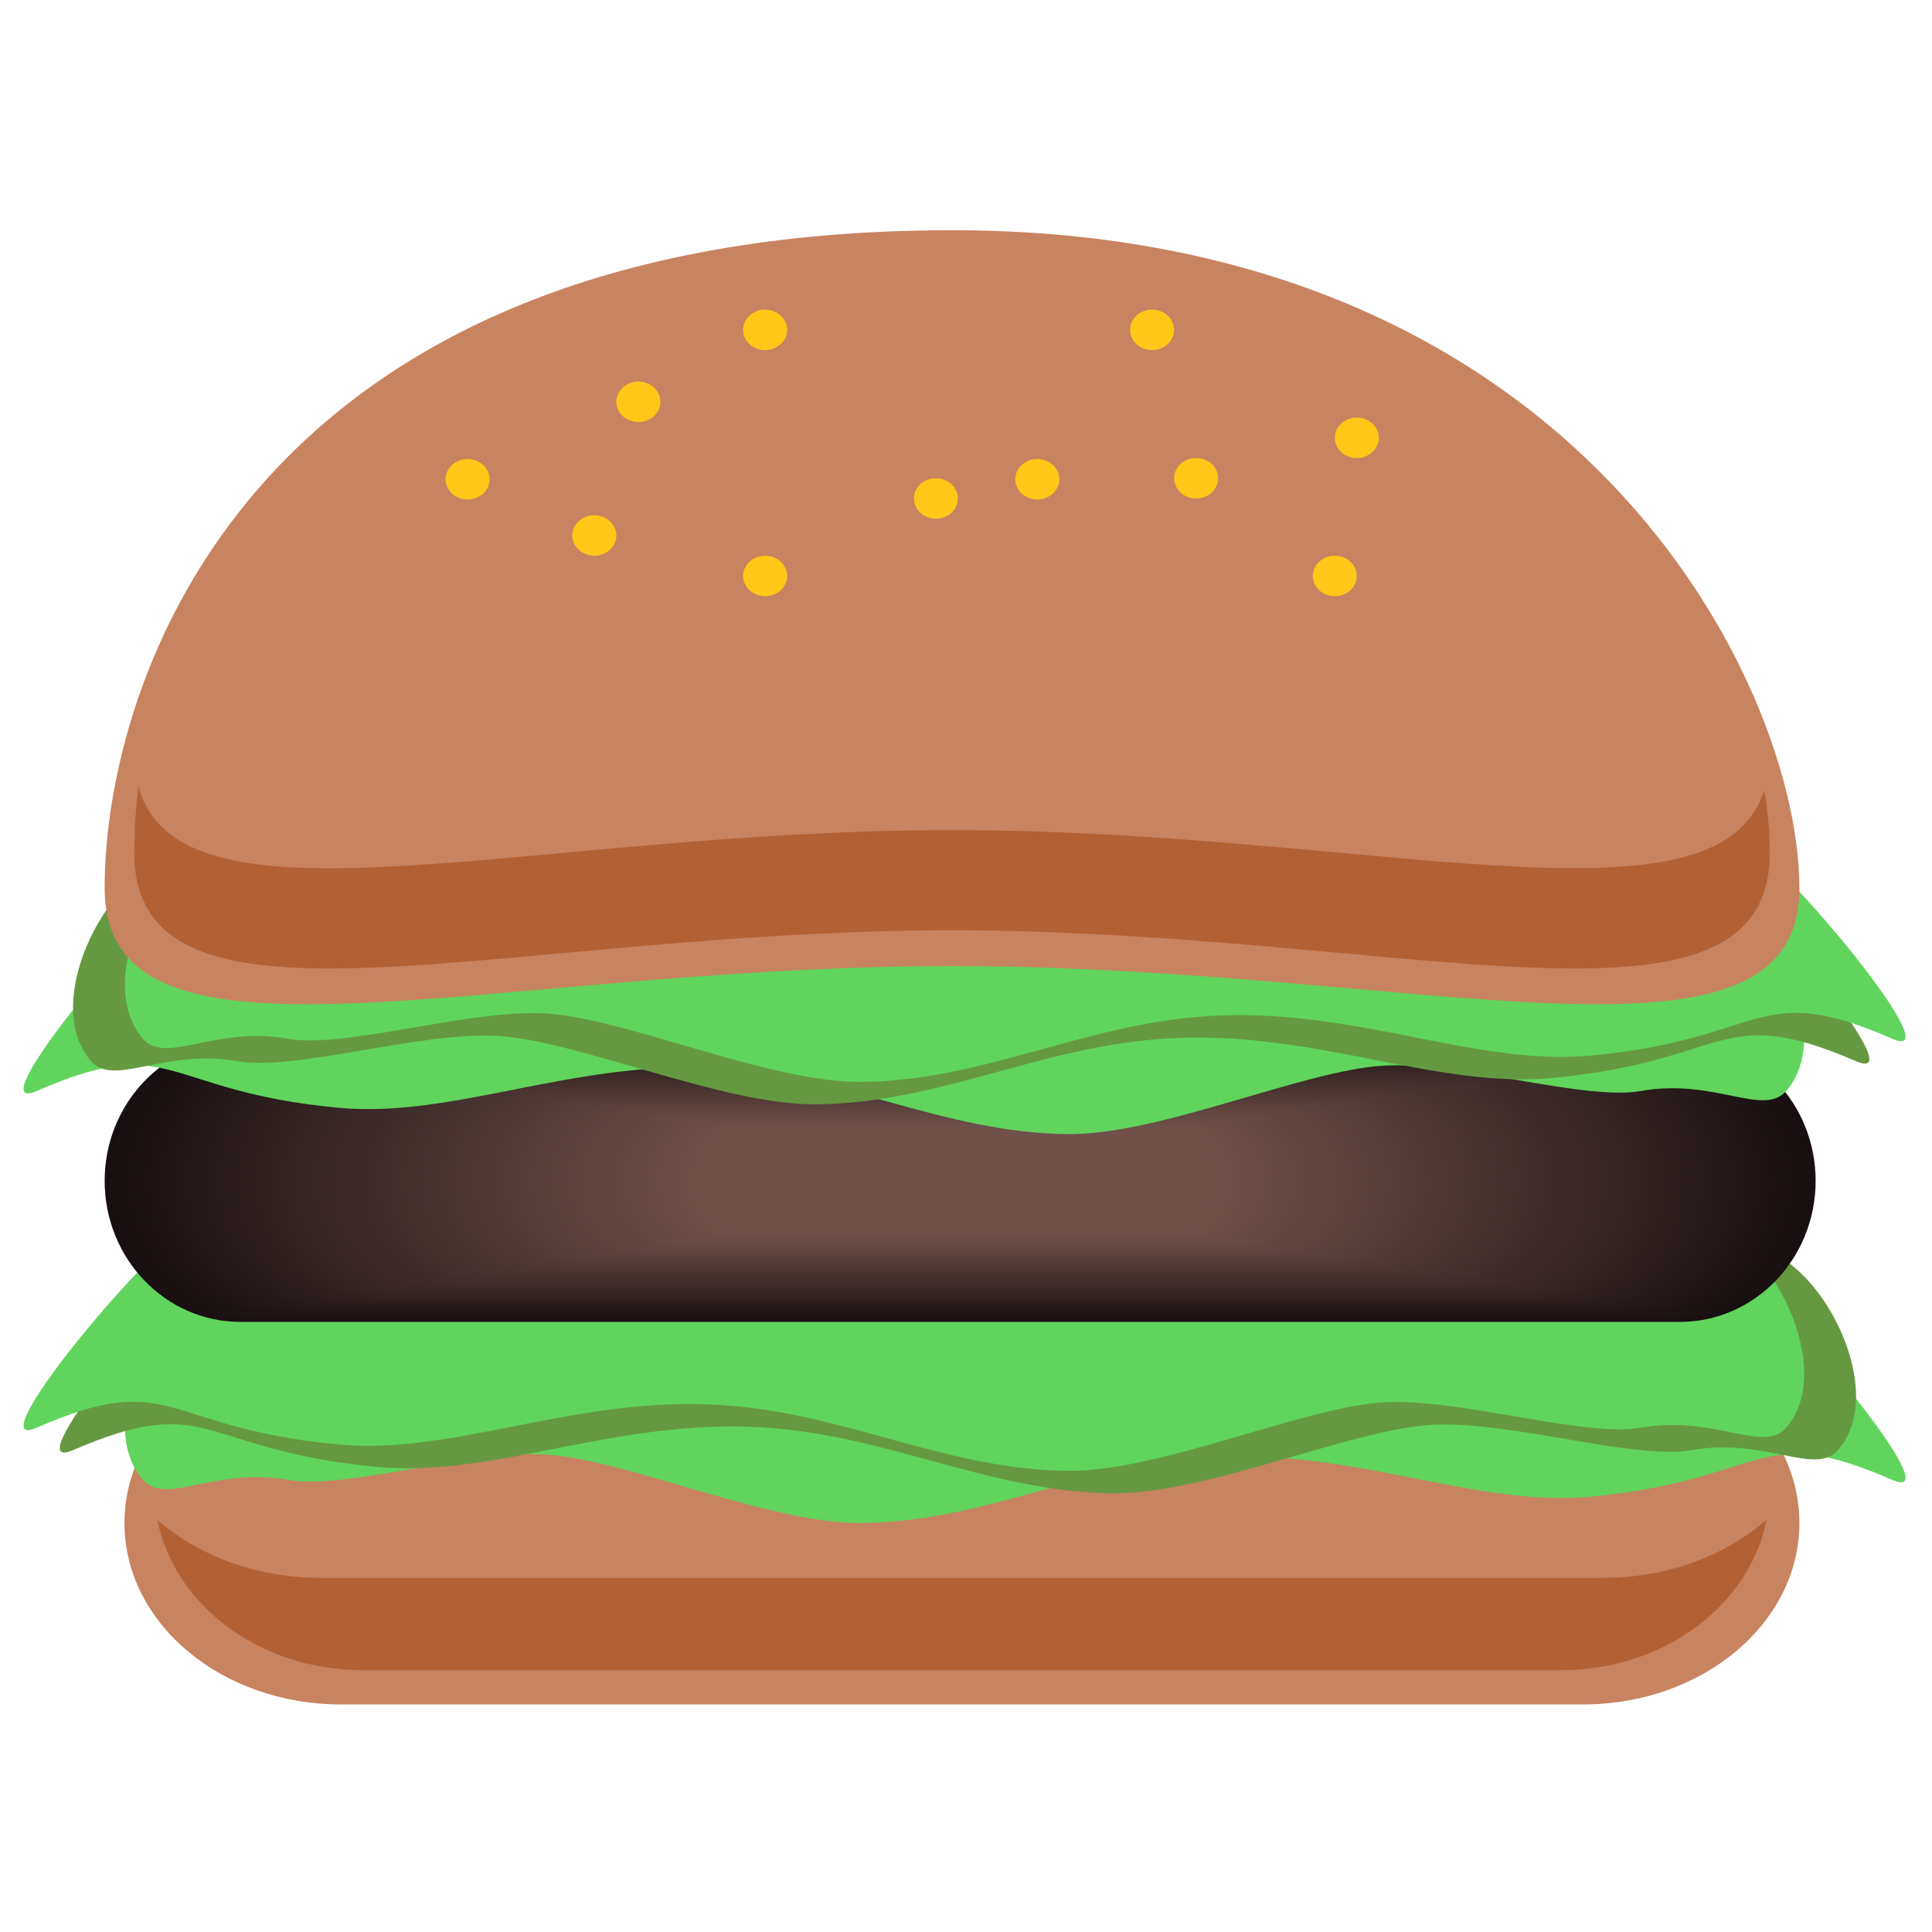 <?xml version="1.0" encoding="utf-8"?>
<!DOCTYPE svg PUBLIC "-//W3C//DTD SVG 1.1 Basic//EN" "http://www.w3.org/Graphics/SVG/1.1/DTD/svg11-basic.dtd">
<svg version="1.1" baseProfile="basic" id="Layer_1"
	 xmlns="http://www.w3.org/2000/svg" xmlns:xlink="http://www.w3.org/1999/xlink" x="0px" y="0px" width="300px" height="300px"
	 viewBox="0 0 300 300" xml:space="preserve">
<path fill="#C88360" d="M279.408,236.495c0,15.56-15.047,28.17-33.606,28.17H52.933c-18.559,0-33.606-12.61-33.606-28.17l0,0
	c0-15.557,15.047-28.167,33.606-28.167h192.869C264.361,208.328,279.408,220.938,279.408,236.495L279.408,236.495z"/>
<path fill="#B26134" d="M248.92,245.015H49.815c-10.037,0-19.053-3.482-25.387-9.016c2.637,13.254,15.901,23.345,31.909,23.345
	h186.06c16.008,0,29.271-10.091,31.909-23.345C267.972,241.532,258.956,245.015,248.92,245.015z"/>
<path fill="#61D45D" d="M22.191,229.796c3.562,4.086,11.18-2.026,22.528,0c8.757,1.566,27.862-4.538,39.755-3.943
	c12.551,0.624,34.927,10.841,49.473,10.643c19.089-0.261,34.431-9.075,53.888-10.235c22.63-1.35,41.152,7.839,59.191,6.142
	c27.554-2.596,25.583-11.872,46.823-2.605c8.953,3.905-13.945-23.97-21.646-29.734c-5.151-3.859-13.535,10.94-20.76,7.775
	c-8.601-3.765-27.183-5.446-37.987-8.188c-16.504-4.183-28.859,9.017-48.149,7.371c-30.094-2.566-54.152-11.939-82.16-7.778
	c-30.719,4.564-40.455-10.637-55.024,2.867C21.123,208.594,15.969,222.662,22.191,229.796z"/>
<path fill="#659941" d="M285.393,225.177c-3.593,4.086-11.279-2.029-22.727,0c-8.835,1.563-28.107-4.541-40.104-3.945
	c-12.663,0.627-35.235,10.841-49.909,10.643c-19.256-0.262-34.734-9.073-54.364-10.235c-22.828-1.348-41.515,7.844-59.711,6.141
	c-27.796-2.595-25.81-11.869-47.235-2.603c-9.034,3.906,14.068-23.969,21.836-29.737c5.196-3.855,13.653,10.945,20.943,7.778
	c8.676-3.768,27.42-5.446,38.321-8.188c16.648-4.186,29.113,9.016,48.572,7.37c30.361-2.568,54.63-11.942,82.884-7.78
	c30.99,4.566,40.812-10.638,55.51,2.867C286.469,203.973,291.669,218.041,285.393,225.177z"/>
<path fill="#61D45D" d="M277.361,221.688c-3.562,4.086-11.181-2.029-22.528,0c-8.757,1.563-27.861-4.538-39.755-3.945
	c-12.551,0.627-34.927,10.841-49.473,10.643c-19.089-0.262-34.432-9.071-53.889-10.232c-22.629-1.351-41.152,7.841-59.191,6.138
	c-27.554-2.595-25.583-11.869-46.823-2.603c-8.953,3.908,13.945-23.969,21.645-29.737c5.151-3.855,13.536,10.945,20.76,7.781
	c8.601-3.771,27.183-5.449,37.987-8.188c16.504-4.188,28.859,9.014,48.149,7.368c30.094-2.568,54.152-11.939,82.16-7.777
	c30.719,4.566,40.455-10.641,55.024,2.864C278.429,200.484,283.583,214.553,277.361,221.688z"/>
<g>
	<path fill="#180F10" d="M281.931,183.361c0,12.1-9.444,21.904-21.097,21.904H37.348c-11.65,0-21.097-9.805-21.097-21.904l0,0
		c0-12.094,9.447-21.9,21.097-21.9h223.486C272.486,161.461,281.931,171.268,281.931,183.361L281.931,183.361z"/>
	<path fill="#191011" d="M280.889,183.361c0,12.016-9.371,21.752-20.932,21.752H38.224c-11.559,0-20.931-9.736-20.931-21.752l0,0
		c0-12.01,9.372-21.749,20.931-21.749h221.733C271.518,161.612,280.889,171.352,280.889,183.361L280.889,183.361z"/>
	<path fill="#1A1011" d="M279.846,183.361c0,11.932-9.296,21.601-20.766,21.601H39.102c-11.467,0-20.766-9.669-20.766-21.601l0,0
		c0-11.927,9.298-21.597,20.766-21.597H259.08C270.55,161.765,279.846,171.435,279.846,183.361L279.846,183.361z"/>
	<path fill="#1B1112" d="M278.803,183.361c0,11.848-9.222,21.449-20.6,21.449H39.979c-11.376,0-20.601-9.602-20.601-21.449l0,0
		c0-11.842,9.225-21.445,20.601-21.445h218.225C269.581,161.916,278.803,171.52,278.803,183.361L278.803,183.361z"/>
	<path fill="#1C1213" d="M277.761,183.361c0,11.765-9.147,21.297-20.435,21.297H40.855c-11.284,0-20.434-9.532-20.434-21.297l0,0
		c0-11.759,9.15-21.293,20.434-21.293h216.471C268.613,162.068,277.761,171.603,277.761,183.361L277.761,183.361z"/>
	<path fill="#1D1313" d="M276.719,183.361c0,11.68-9.074,21.145-20.27,21.145H41.732c-11.192,0-20.269-9.465-20.269-21.145l0,0
		c0-11.675,9.076-21.142,20.269-21.142h214.717C267.645,162.22,276.719,171.687,276.719,183.361L276.719,183.361z"/>
	<path fill="#1E1314" d="M275.676,183.361c0,11.597-8.999,20.993-20.104,20.993H42.609c-11.102,0-20.104-9.396-20.104-20.993l0,0
		c0-11.591,9.002-20.989,20.104-20.989h212.963C266.677,162.372,275.676,171.771,275.676,183.361L275.676,183.361z"/>
	<path fill="#1F1415" d="M274.634,183.361c0,11.513-8.926,20.842-19.938,20.842H43.486c-11.01,0-19.938-9.329-19.938-20.842l0,0
		c0-11.507,8.928-20.838,19.938-20.838h211.209C265.708,162.523,274.634,171.854,274.634,183.361L274.634,183.361z"/>
	<path fill="#201515" d="M273.591,183.361c0,11.429-8.852,20.689-19.772,20.689H44.363c-10.918,0-19.772-9.261-19.772-20.689l0,0
		c0-11.423,8.854-20.686,19.772-20.686h209.456C264.739,162.676,273.591,171.938,273.591,183.361L273.591,183.361z"/>
	<path fill="#211616" d="M272.549,183.361c0,11.345-8.777,20.538-19.607,20.538H45.24c-10.828,0-19.607-9.193-19.607-20.538l0,0
		c0-11.339,8.779-20.533,19.607-20.533h207.701C263.771,162.828,272.549,172.022,272.549,183.361L272.549,183.361z"/>
	<path fill="#221617" d="M271.506,183.361c0,11.262-8.703,20.386-19.441,20.386H46.117c-10.735,0-19.441-9.124-19.441-20.386l0,0
		c0-11.256,8.706-20.382,19.441-20.382h205.948C262.803,162.979,271.506,172.105,271.506,183.361L271.506,183.361z"/>
	<path fill="#231717" d="M270.463,183.361c0,11.178-8.629,20.234-19.275,20.234H46.994c-10.644,0-19.276-9.057-19.276-20.234l0,0
		c0-11.172,8.632-20.23,19.276-20.23h204.194C261.834,163.131,270.463,172.189,270.463,183.361L270.463,183.361z"/>
	<path fill="#241818" d="M269.421,183.361c0,11.094-8.555,20.082-19.11,20.082H47.871c-10.553,0-19.11-8.988-19.11-20.082l0,0
		c0-11.088,8.557-20.078,19.11-20.078h202.44C260.866,163.283,269.421,172.273,269.421,183.361L269.421,183.361z"/>
	<path fill="#251918" d="M268.379,183.361c0,11.01-8.481,19.931-18.944,19.931H48.748c-10.461,0-18.944-8.921-18.944-19.931l0,0
		c0-11.004,8.483-19.926,18.944-19.926h200.687C259.897,163.436,268.379,172.357,268.379,183.361L268.379,183.361z"/>
	<path fill="#261919" d="M267.336,183.361c0,10.926-8.406,19.778-18.779,19.778H49.625c-10.37,0-18.779-8.853-18.779-19.778l0,0
		c0-10.92,8.409-19.774,18.779-19.774h198.932C258.93,163.587,267.336,172.441,267.336,183.361L267.336,183.361z"/>
	<path fill="#271A1A" d="M266.294,183.361c0,10.842-8.333,19.627-18.613,19.627H50.501c-10.278,0-18.613-8.785-18.613-19.627l0,0
		c0-10.836,8.335-19.623,18.613-19.623h197.18C257.961,163.738,266.294,172.525,266.294,183.361L266.294,183.361z"/>
	<path fill="#281B1A" d="M265.251,183.361c0,10.758-8.259,19.475-18.448,19.475H51.378c-10.187,0-18.448-8.717-18.448-19.475l0,0
		c0-10.752,8.261-19.471,18.448-19.471h195.424C256.992,163.891,265.251,172.609,265.251,183.361L265.251,183.361z"/>
	<path fill="#291C1B" d="M264.209,183.361c0,10.674-8.185,19.323-18.282,19.323H52.255c-10.096,0-18.282-8.649-18.282-19.323l0,0
		c0-10.669,8.186-19.319,18.282-19.319h193.671C256.024,164.042,264.209,172.692,264.209,183.361L264.209,183.361z"/>
	<path fill="#2A1C1C" d="M263.166,183.361c0,10.59-8.11,19.172-18.117,19.172H53.132c-10.004,0-18.117-8.582-18.117-19.172l0,0
		c0-10.585,8.113-19.167,18.117-19.167h191.917C255.056,164.194,263.166,172.776,263.166,183.361L263.166,183.361z"/>
	<path fill="#2B1D1C" d="M262.124,183.361c0,10.507-8.037,19.02-17.951,19.02H54.009c-9.913,0-17.951-8.513-17.951-19.02l0,0
		c0-10.501,8.039-19.016,17.951-19.016h190.164C254.087,164.346,262.124,172.86,262.124,183.361L262.124,183.361z"/>
	<path fill="#2C1E1D" d="M261.081,183.361c0,10.423-7.962,18.868-17.785,18.868H54.886c-9.822,0-17.786-8.445-17.786-18.868l0,0
		c0-10.417,7.964-18.863,17.786-18.863h188.41C253.119,164.498,261.081,172.944,261.081,183.361L261.081,183.361z"/>
	<path fill="#2D1F1E" d="M260.039,183.361c0,10.339-7.889,18.716-17.62,18.716H55.763c-9.73,0-17.62-8.377-17.62-18.716l0,0
		c0-10.333,7.89-18.712,17.62-18.712h186.656C252.15,164.649,260.039,173.028,260.039,183.361L260.039,183.361z"/>
	<path fill="#2E1F1E" d="M258.996,183.361c0,10.255-7.813,18.564-17.454,18.564H56.64c-9.639,0-17.455-8.31-17.455-18.564l0,0
		c0-10.249,7.816-18.561,17.455-18.561h184.902C251.183,164.801,258.996,173.112,258.996,183.361L258.996,183.361z"/>
	<path fill="#2F201F" d="M257.954,183.361c0,10.172-7.74,18.412-17.29,18.412H57.517c-9.547,0-17.289-8.24-17.289-18.412l0,0
		c0-10.166,7.742-18.408,17.289-18.408h183.147C250.214,164.953,257.954,173.195,257.954,183.361L257.954,183.361z"/>
	<path fill="#302120" d="M256.912,183.361c0,10.088-7.666,18.261-17.124,18.261H58.394c-9.456,0-17.123-8.173-17.123-18.261l0,0
		c0-10.082,7.667-18.256,17.123-18.256h181.395C249.246,165.105,256.912,173.279,256.912,183.361L256.912,183.361z"/>
	<path fill="#312220" d="M255.869,183.361c0,10.004-7.592,18.108-16.958,18.108H59.271c-9.364,0-16.958-8.104-16.958-18.108l0,0
		c0-9.998,7.594-18.104,16.958-18.104h179.641C248.277,165.257,255.869,173.363,255.869,183.361L255.869,183.361z"/>
	<path fill="#322221" d="M254.826,183.361c0,9.92-7.517,17.957-16.792,17.957H60.147c-9.273,0-16.792-8.037-16.792-17.957l0,0
		c0-9.914,7.519-17.953,16.792-17.953h177.887C247.31,165.408,254.826,173.447,254.826,183.361L254.826,183.361z"/>
	<path fill="#332322" d="M253.784,183.361c0,9.836-7.443,17.805-16.627,17.805H61.024c-9.182,0-16.627-7.969-16.627-17.805l0,0
		c0-9.83,7.445-17.801,16.627-17.801h176.133C246.341,165.561,253.784,173.531,253.784,183.361L253.784,183.361z"/>
	<path fill="#342422" d="M252.741,183.361c0,9.752-7.368,17.653-16.461,17.653H61.901c-9.091,0-16.461-7.901-16.461-17.653l0,0
		c0-9.746,7.37-17.648,16.461-17.648H236.28C245.373,165.713,252.741,173.615,252.741,183.361L252.741,183.361z"/>
	<path fill="#352523" d="M251.699,183.361c0,9.668-7.295,17.501-16.296,17.501H62.778c-8.999,0-16.296-7.833-16.296-17.501l0,0
		c0-9.662,7.297-17.497,16.296-17.497h172.625C244.404,165.864,251.699,173.699,251.699,183.361L251.699,183.361z"/>
	<path fill="#362524" d="M250.657,183.361c0,9.584-7.222,17.35-16.131,17.35H63.655c-8.907,0-16.13-7.766-16.13-17.35l0,0
		c0-9.578,7.223-17.346,16.13-17.346h170.872C243.436,166.016,250.657,173.783,250.657,183.361L250.657,183.361z"/>
	<path fill="#372624" d="M249.614,183.361c0,9.5-7.147,17.197-15.965,17.197H64.532c-8.816,0-15.965-7.697-15.965-17.197l0,0
		c0-9.494,7.148-17.193,15.965-17.193h169.117C242.467,166.168,249.614,173.867,249.614,183.361L249.614,183.361z"/>
	<path fill="#382725" d="M248.572,183.361c0,9.417-7.073,17.046-15.8,17.046H65.409c-8.725,0-15.799-7.629-15.799-17.046l0,0
		c0-9.41,7.075-17.041,15.799-17.041h167.363C241.499,166.32,248.572,173.951,248.572,183.361L248.572,183.361z"/>
	<path fill="#392726" d="M247.529,183.361c0,9.333-6.998,16.894-15.634,16.894H66.286c-8.633,0-15.633-7.561-15.633-16.894l0,0
		c0-9.327,7-16.89,15.633-16.89h165.61C240.531,166.472,247.529,174.034,247.529,183.361L247.529,183.361z"/>
	<path fill="#3A2826" d="M246.486,183.361c0,9.249-6.924,16.742-15.468,16.742H67.163c-8.542,0-15.469-7.493-15.469-16.742l0,0
		c0-9.243,6.927-16.737,15.469-16.737h163.855C239.562,166.624,246.486,174.118,246.486,183.361L246.486,183.361z"/>
	<path fill="#3B2927" d="M245.444,183.361c0,9.165-6.851,16.59-15.303,16.59H68.04c-8.451,0-15.303-7.425-15.303-16.59l0,0
		c0-9.159,6.852-16.586,15.303-16.586h162.102C238.594,166.775,245.444,174.202,245.444,183.361L245.444,183.361z"/>
	<path fill="#3C2A27" d="M244.402,183.361c0,9.081-6.777,16.438-15.138,16.438H68.917c-8.359,0-15.137-7.357-15.137-16.438l0,0
		c0-9.076,6.778-16.435,15.137-16.435h160.348C237.625,166.927,244.402,174.285,244.402,183.361L244.402,183.361z"/>
	<path fill="#3D2A28" d="M243.359,183.361c0,8.997-6.702,16.286-14.971,16.286H69.793c-8.268,0-14.971-7.289-14.971-16.286l0,0
		c0-8.991,6.703-16.282,14.971-16.282h158.596C236.657,167.079,243.359,174.37,243.359,183.361L243.359,183.361z"/>
	<path fill="#3E2B29" d="M242.317,183.361c0,8.914-6.629,16.135-14.807,16.135H70.671c-8.177,0-14.807-7.221-14.807-16.135l0,0
		c0-8.908,6.63-16.131,14.807-16.131h156.84C235.688,167.23,242.317,174.453,242.317,183.361L242.317,183.361z"/>
	<path fill="#3F2C29" d="M241.274,183.361c0,8.83-6.554,15.982-14.64,15.982H71.547c-8.085,0-14.64-7.152-14.64-15.982l0,0
		c0-8.824,6.555-15.979,14.64-15.979h155.087C234.721,167.383,241.274,174.537,241.274,183.361L241.274,183.361z"/>
	<path fill="#402D2A" d="M240.232,183.361c0,8.746-6.48,15.831-14.476,15.831H72.424c-7.993,0-14.474-7.085-14.474-15.831l0,0
		c0-8.74,6.481-15.827,14.474-15.827h153.333C233.752,167.534,240.232,174.621,240.232,183.361L240.232,183.361z"/>
	<path fill="#412D2B" d="M239.189,183.361c0,8.662-6.406,15.68-14.309,15.68H73.301c-7.902,0-14.31-7.018-14.31-15.68l0,0
		c0-8.656,6.408-15.675,14.31-15.675h151.58C232.783,167.687,239.189,174.705,239.189,183.361L239.189,183.361z"/>
	<path fill="#422E2B" d="M238.146,183.361c0,8.578-6.331,15.527-14.143,15.527H74.178c-7.811,0-14.144-6.949-14.144-15.527l0,0
		c0-8.572,6.333-15.523,14.144-15.523h149.826C231.815,167.838,238.146,174.789,238.146,183.361L238.146,183.361z"/>
	<path fill="#432F2C" d="M237.104,183.361c0,8.494-6.258,15.376-13.978,15.376H75.055c-7.719,0-13.978-6.882-13.978-15.376l0,0
		c0-8.488,6.259-15.371,13.978-15.371h148.072C230.847,167.99,237.104,174.873,237.104,183.361L237.104,183.361z"/>
	<path fill="#44302D" d="M236.062,183.361c0,8.411-6.184,15.224-13.812,15.224H75.932c-7.627,0-13.812-6.812-13.812-15.224l0,0
		c0-8.404,6.185-15.22,13.812-15.22H222.25C229.879,168.142,236.062,174.957,236.062,183.361L236.062,183.361z"/>
	<path fill="#44302D" d="M235.02,183.361c0,8.327-6.109,15.072-13.646,15.072H76.809c-7.536,0-13.646-6.745-13.646-15.072l0,0
		c0-8.32,6.11-15.067,13.646-15.067h144.564C228.91,168.294,235.02,175.041,235.02,183.361L235.02,183.361z"/>
	<path fill="#45312E" d="M233.978,183.361c0,8.243-6.035,14.92-13.481,14.92H77.686c-7.444,0-13.481-6.677-13.481-14.92l0,0
		c0-8.237,6.037-14.916,13.481-14.916h142.811C227.942,168.445,233.978,175.124,233.978,183.361L233.978,183.361z"/>
	<path fill="#46322F" d="M232.936,183.361c0,8.158-5.962,14.768-13.316,14.768H78.562c-7.354,0-13.315-6.609-13.315-14.768l0,0
		c0-8.153,5.962-14.764,13.315-14.764h141.057C226.974,168.598,232.936,175.208,232.936,183.361L232.936,183.361z"/>
	<path fill="#47332F" d="M231.893,183.361c0,8.075-5.888,14.616-13.15,14.616H79.439c-7.262,0-13.15-6.541-13.15-14.616l0,0
		c0-8.069,5.889-14.612,13.15-14.612h139.303C226.005,168.749,231.893,175.292,231.893,183.361L231.893,183.361z"/>
	<path fill="#483330" d="M230.85,183.361c0,7.991-5.812,14.465-12.984,14.465H80.316c-7.171,0-12.984-6.474-12.984-14.465l0,0
		c0-7.985,5.813-14.46,12.984-14.46h137.549C225.037,168.901,230.85,175.376,230.85,183.361L230.85,183.361z"/>
	<path fill="#493431" d="M229.808,183.361c0,7.908-5.739,14.312-12.819,14.312H81.193c-7.079,0-12.819-6.404-12.819-14.312l0,0
		c0-7.901,5.74-14.309,12.819-14.309h135.795C224.068,169.053,229.808,175.46,229.808,183.361L229.808,183.361z"/>
	<path fill="#4A3531" d="M228.765,183.361c0,7.824-5.665,14.161-12.653,14.161H82.07c-6.987,0-12.654-6.337-12.654-14.161l0,0
		c0-7.817,5.667-14.156,12.654-14.156h134.041C223.1,169.205,228.765,175.544,228.765,183.361L228.765,183.361z"/>
	<path fill="#4B3632" d="M227.723,183.361c0,7.739-5.591,14.009-12.488,14.009H82.947c-6.896,0-12.488-6.27-12.488-14.009l0,0
		c0-7.734,5.592-14.005,12.488-14.005h132.287C222.132,169.356,227.723,175.627,227.723,183.361L227.723,183.361z"/>
	<path fill="#4C3633" d="M226.68,183.361c0,7.656-5.516,13.857-12.322,13.857H83.824c-6.805,0-12.322-6.201-12.322-13.857l0,0
		c0-7.65,5.517-13.854,12.322-13.854h130.533C221.164,169.508,226.68,175.711,226.68,183.361L226.68,183.361z"/>
	<path fill="#4D3733" d="M225.638,183.361c0,7.572-5.442,13.705-12.157,13.705H84.701c-6.714,0-12.157-6.133-12.157-13.705l0,0
		c0-7.566,5.443-13.701,12.157-13.701H213.48C220.195,169.66,225.638,175.795,225.638,183.361L225.638,183.361z"/>
	<path fill="#4E3834" d="M224.596,183.361c0,7.488-5.369,13.554-11.992,13.554H85.578c-6.622,0-11.992-6.065-11.992-13.554l0,0
		c0-7.482,5.37-13.549,11.992-13.549h127.025C219.227,169.812,224.596,175.879,224.596,183.361L224.596,183.361z"/>
	<path fill="#4F3934" d="M223.553,183.361c0,7.404-5.295,13.401-11.826,13.401H86.455c-6.531,0-11.826-5.997-11.826-13.401l0,0
		c0-7.398,5.295-13.397,11.826-13.397h125.271C218.258,169.964,223.553,175.963,223.553,183.361L223.553,183.361z"/>
	<path fill="#503935" d="M222.51,183.361c0,7.32-5.22,13.25-11.66,13.25H87.332c-6.439,0-11.66-5.93-11.66-13.25l0,0
		c0-7.314,5.221-13.246,11.66-13.246H210.85C217.29,170.115,222.51,176.047,222.51,183.361L222.51,183.361z"/>
	<path fill="#513A36" d="M221.468,183.361c0,7.236-5.146,13.099-11.495,13.099H88.209c-6.348,0-11.495-5.862-11.495-13.099l0,0
		c0-7.23,5.147-13.094,11.495-13.094h121.764C216.322,170.268,221.468,176.131,221.468,183.361L221.468,183.361z"/>
	<path fill="#523B36" d="M220.426,183.361c0,7.152-5.072,12.946-11.33,12.946H89.086c-6.257,0-11.33-5.794-11.33-12.946l0,0
		c0-7.147,5.073-12.942,11.33-12.942h120.01C215.354,170.419,220.426,176.214,220.426,183.361L220.426,183.361z"/>
	<path fill="#533B37" d="M219.383,183.361c0,7.069-4.998,12.795-11.164,12.795H89.962c-6.165,0-11.164-5.726-11.164-12.795l0,0
		c0-7.063,4.999-12.79,11.164-12.79h118.256C214.385,170.571,219.383,176.298,219.383,183.361L219.383,183.361z"/>
	<path fill="#543C38" d="M218.341,183.361c0,6.985-4.924,12.643-10.999,12.643H90.839c-6.074,0-10.998-5.657-10.998-12.643l0,0
		c0-6.979,4.924-12.639,10.998-12.639h116.502C213.417,170.723,218.341,176.382,218.341,183.361L218.341,183.361z"/>
	<path fill="#553D38" d="M217.298,183.361c0,6.901-4.85,12.491-10.833,12.491H91.717c-5.982,0-10.833-5.59-10.833-12.491l0,0
		c0-6.896,4.851-12.486,10.833-12.486h114.748C212.448,170.875,217.298,176.466,217.298,183.361L217.298,183.361z"/>
	<path fill="#563E39" d="M216.256,183.361c0,6.817-4.775,12.339-10.668,12.339H92.593c-5.891,0-10.667-5.521-10.667-12.339l0,0
		c0-6.812,4.776-12.335,10.667-12.335h112.995C211.48,171.026,216.256,176.55,216.256,183.361L216.256,183.361z"/>
	<path fill="#573E3A" d="M215.213,183.361c0,6.733-4.701,12.188-10.502,12.188H93.47c-5.799,0-10.501-5.454-10.501-12.188l0,0
		c0-6.728,4.702-12.183,10.501-12.183h111.241C210.512,171.179,215.213,176.634,215.213,183.361L215.213,183.361z"/>
	<path fill="#583F3A" d="M214.17,183.361c0,6.65-4.627,12.035-10.336,12.035H94.348c-5.709,0-10.336-5.385-10.336-12.035l0,0
		c0-6.645,4.627-12.03,10.336-12.03h109.486C209.543,171.331,214.17,176.717,214.17,183.361L214.17,183.361z"/>
	<path fill="#59403B" d="M213.128,183.361c0,6.566-4.553,11.884-10.171,11.884H95.224c-5.616,0-10.17-5.317-10.17-11.884l0,0
		c0-6.561,4.554-11.879,10.17-11.879h107.733C208.575,171.482,213.128,176.801,213.128,183.361L213.128,183.361z"/>
	<path fill="#5A413C" d="M212.086,183.361c0,6.482-4.479,11.731-10.006,11.731H96.101c-5.525,0-10.005-5.249-10.005-11.731l0,0
		c0-6.477,4.479-11.728,10.005-11.728H202.08C207.606,171.634,212.086,176.885,212.086,183.361L212.086,183.361z"/>
	<path fill="#5B413C" d="M211.043,183.361c0,6.398-4.405,11.58-9.84,11.58H96.978c-5.434,0-9.839-5.182-9.839-11.58l0,0
		c0-6.393,4.405-11.575,9.839-11.575h104.225C206.638,171.786,211.043,176.969,211.043,183.361L211.043,183.361z"/>
	<path fill="#5C423D" d="M210.001,183.361c0,6.314-4.331,11.428-9.675,11.428H97.854c-5.342,0-9.673-5.113-9.673-11.428l0,0
		c0-6.309,4.331-11.424,9.673-11.424h102.472C205.67,171.938,210.001,177.053,210.001,183.361L210.001,183.361z"/>
	<path fill="#5D433E" d="M208.958,183.361c0,6.23-4.257,11.276-9.509,11.276H98.732c-5.251,0-9.508-5.046-9.508-11.276l0,0
		c0-6.225,4.257-11.271,9.508-11.271h100.717C204.701,172.09,208.958,177.137,208.958,183.361L208.958,183.361z"/>
	<path fill="#5E443E" d="M207.916,183.361c0,6.146-4.183,11.125-9.344,11.125H99.608c-5.159,0-9.342-4.979-9.342-11.125l0,0
		c0-6.142,4.183-11.119,9.342-11.119h98.964C203.733,172.242,207.916,177.22,207.916,183.361L207.916,183.361z"/>
	<path fill="#5F443F" d="M206.873,183.361c0,6.062-4.108,10.973-9.178,10.973h-97.21c-5.068,0-9.177-4.91-9.177-10.973l0,0
		c0-6.058,4.109-10.968,9.177-10.968h97.21C202.765,172.394,206.873,177.304,206.873,183.361L206.873,183.361z"/>
	<path fill="#604540" d="M205.83,183.361c0,5.979-4.034,10.821-9.012,10.821h-95.456c-4.977,0-9.012-4.842-9.012-10.821l0,0
		c0-5.973,4.035-10.816,9.012-10.816h95.456C201.796,172.545,205.83,177.389,205.83,183.361L205.83,183.361z"/>
	<path fill="#614640" d="M204.788,183.361c0,5.896-3.96,10.669-8.846,10.669h-93.703c-4.886,0-8.846-4.773-8.846-10.669l0,0
		c0-5.89,3.96-10.664,8.846-10.664h93.703C200.828,172.697,204.788,177.472,204.788,183.361L204.788,183.361z"/>
	<path fill="#624741" d="M203.746,183.361c0,5.812-3.887,10.518-8.682,10.518h-91.948c-4.794,0-8.68-4.706-8.68-10.518l0,0
		c0-5.806,3.886-10.513,8.68-10.513h91.948C199.859,172.849,203.746,177.556,203.746,183.361L203.746,183.361z"/>
	<path fill="#634742" d="M202.703,183.361c0,5.728-3.812,10.365-8.515,10.365h-90.195c-4.703,0-8.515-4.638-8.515-10.365l0,0
		c0-5.722,3.812-10.36,8.515-10.36h90.195C198.892,173.001,202.703,177.64,202.703,183.361L202.703,183.361z"/>
	<path fill="#644842" d="M201.661,183.361c0,5.644-3.738,10.214-8.351,10.214h-88.44c-4.611,0-8.35-4.57-8.35-10.214l0,0
		c0-5.638,3.739-10.209,8.35-10.209h88.44C197.923,173.152,201.661,177.724,201.661,183.361L201.661,183.361z"/>
	<path fill="#654943" d="M200.618,183.361c0,5.561-3.663,10.062-8.184,10.062h-86.688c-4.52,0-8.184-4.501-8.184-10.062l0,0
		c0-5.554,3.664-10.058,8.184-10.058h86.688C196.955,173.304,200.618,177.808,200.618,183.361L200.618,183.361z"/>
	<path fill="#664A43" d="M199.576,183.361c0,5.477-3.59,9.91-8.019,9.91h-84.934c-4.429,0-8.018-4.434-8.018-9.91l0,0
		c0-5.471,3.589-9.905,8.018-9.905h84.934C195.986,173.456,199.576,177.891,199.576,183.361L199.576,183.361z"/>
	<path fill="#674A44" d="M198.533,183.361c0,5.392-3.516,9.758-7.853,9.758h-83.18c-4.337,0-7.853-4.366-7.853-9.758l0,0
		c0-5.387,3.516-9.753,7.853-9.753h83.18C195.018,173.608,198.533,177.975,198.533,183.361L198.533,183.361z"/>
	<path fill="#684B45" d="M197.491,183.361c0,5.309-3.441,9.606-7.688,9.606h-81.426c-4.246,0-7.688-4.298-7.688-9.606l0,0
		c0-5.303,3.442-9.602,7.688-9.602h81.426C194.05,173.76,197.491,178.059,197.491,183.361L197.491,183.361z"/>
	<path fill="#694C45" d="M196.449,183.361c0,5.225-3.368,9.455-7.522,9.455h-79.672c-4.154,0-7.522-4.23-7.522-9.455l0,0
		c0-5.219,3.368-9.449,7.522-9.449h79.672C193.081,173.912,196.449,178.143,196.449,183.361L196.449,183.361z"/>
	<path fill="#6A4D46" d="M195.406,183.361c0,5.141-3.293,9.303-7.356,9.303h-77.918c-4.062,0-7.356-4.162-7.356-9.303l0,0
		c0-5.135,3.293-9.298,7.356-9.298h77.918C192.113,174.063,195.406,178.227,195.406,183.361L195.406,183.361z"/>
	<path fill="#6B4D47" d="M194.363,183.361c0,5.057-3.219,9.15-7.19,9.15h-76.164c-3.972,0-7.191-4.094-7.191-9.15l0,0
		c0-5.051,3.219-9.146,7.191-9.146h76.164C191.145,174.216,194.363,178.311,194.363,183.361L194.363,183.361z"/>
	<path fill="#6C4E47" d="M193.321,183.361c0,4.973-3.145,8.999-7.025,8.999h-74.411c-3.879,0-7.025-4.026-7.025-8.999l0,0
		c0-4.967,3.146-8.994,7.025-8.994h74.411C190.177,174.367,193.321,178.395,193.321,183.361L193.321,183.361z"/>
	<path fill="#6D4F48" d="M192.278,183.361c0,4.89-3.07,8.848-6.859,8.848h-72.657c-3.788,0-6.859-3.958-6.859-8.848l0,0
		c0-4.883,3.071-8.842,6.859-8.842h72.657C189.208,174.52,192.278,178.479,192.278,183.361L192.278,183.361z"/>
	<path fill="#6E5049" d="M191.236,183.361c0,4.806-2.997,8.695-6.694,8.695h-70.903c-3.697,0-6.693-3.89-6.693-8.695l0,0
		c0-4.8,2.996-8.69,6.693-8.69h70.903C188.239,174.671,191.236,178.562,191.236,183.361L191.236,183.361z"/>
	<path fill="#6F5049" d="M190.193,183.361c0,4.722-2.922,8.543-6.528,8.543h-69.149c-3.605,0-6.528-3.821-6.528-8.543l0,0
		c0-4.716,2.923-8.539,6.528-8.539h69.149C187.271,174.822,190.193,178.646,190.193,183.361L190.193,183.361z"/>
	<path fill="#70514A" d="M189.151,183.361c0,4.638-2.849,8.392-6.363,8.392h-67.395c-3.514,0-6.363-3.754-6.363-8.392l0,0
		c0-4.632,2.849-8.387,6.363-8.387h67.395C186.303,174.975,189.151,178.729,189.151,183.361L189.151,183.361z"/>
</g>
<path fill="#61D45D" d="M277.363,169.405c-3.561,4.087-11.18-2.028-22.527,0c-8.757,1.564-27.862-4.537-39.755-3.944
	c-12.551,0.626-34.928,10.841-49.474,10.642c-19.088-0.261-34.431-9.07-53.888-10.232c-22.629-1.35-41.152,7.841-59.191,6.139
	c-27.554-2.596-25.583-11.869-46.823-2.604c-8.953,3.909,13.945-23.969,21.645-29.735c5.152-3.858,13.536,10.943,20.76,7.777
	c8.601-3.767,27.183-5.447,37.987-8.187c16.504-4.187,28.859,9.015,48.149,7.369c30.095-2.568,54.152-11.939,82.16-7.778
	c30.719,4.566,40.455-10.637,55.024,2.866C278.432,148.202,283.586,162.27,277.363,169.405z"/>
<path fill="#659941" d="M14.162,164.787c3.593,4.083,11.28-2.029,22.726,0c8.836,1.563,28.107-4.538,40.105-3.945
	c12.664,0.624,35.235,10.841,49.909,10.643c19.256-0.262,34.734-9.073,54.363-10.232c22.828-1.353,41.516,7.838,59.711,6.138
	c27.797-2.595,25.81-11.872,47.236-2.603c9.033,3.906-14.068-23.971-21.836-29.737c-5.196-3.856-13.653,10.942-20.943,7.778
	c-8.676-3.768-27.421-5.448-38.321-8.188c-16.647-4.185-29.112,9.015-48.572,7.368c-30.361-2.568-54.63-11.938-82.884-7.777
	c-30.99,4.565-40.812-10.638-55.51,2.864C13.086,143.583,7.885,157.651,14.162,164.787z"/>
<path fill="#61D45D" d="M22.193,161.299c3.562,4.086,11.181-2.026,22.528,0c8.757,1.563,27.862-4.538,39.755-3.945
	c12.551,0.627,34.927,10.844,49.473,10.643c19.088-0.262,34.431-9.073,53.888-10.232c22.63-1.353,41.152,7.838,59.191,6.141
	c27.554-2.598,25.582-11.873,46.823-2.605c8.953,3.906-13.945-23.969-21.646-29.735c-5.151-3.858-13.535,10.942-20.76,7.776
	c-8.601-3.766-27.184-5.446-37.987-8.188c-16.505-4.185-28.859,9.015-48.149,7.37c-30.095-2.568-54.152-11.94-82.161-7.778
	c-30.718,4.567-40.455-10.638-55.024,2.866C21.125,140.095,15.972,154.163,22.193,161.299z"/>
<path fill="#C88360" d="M279.408,137.899c0,31.554-58.909,12.114-131.579,12.114s-131.579,19.44-131.579-12.114
	c0-31.553,21.828-102.15,131.579-102.15C245.146,35.749,279.408,106.346,279.408,137.899z"/>
<path fill="#B26134" d="M147.83,128.904c-65.734,0-119.798,17.076-126.325-6.76c-0.455,3.7-0.661,7.14-0.661,10.203
	c0,31.553,56.852,12.114,126.986,12.114s126.986,19.439,126.986-12.114c0-2.905-0.284-6.146-0.867-9.628
	C266.677,145.665,213.003,128.904,147.83,128.904z"/>
<ellipse fill="#FFC717" cx="145.324" cy="77.407" rx="3.419" ry="3.141"/>
<ellipse fill="#FFC717" cx="99.128" cy="62.393" rx="3.419" ry="3.143"/>
<ellipse fill="#FFC717" cx="118.807" cy="89.435" rx="3.419" ry="3.141"/>
<ellipse fill="#FFC717" cx="72.611" cy="74.421" rx="3.419" ry="3.141"/>
<ellipse fill="#FFC717" cx="207.263" cy="89.435" rx="3.419" ry="3.141"/>
<ellipse fill="#FFC717" cx="178.894" cy="51.223" rx="3.419" ry="3.141"/>
<ellipse fill="#FFC717" cx="185.732" cy="74.266" rx="3.419" ry="3.141"/>
<ellipse fill="#FFC717" cx="118.807" cy="51.223" rx="3.419" ry="3.141"/>
<ellipse fill="#FFC717" cx="210.683" cy="67.983" rx="3.419" ry="3.141"/>
<ellipse fill="#FFC717" cx="92.29" cy="83.153" rx="3.419" ry="3.141"/>
<ellipse fill="#FFC717" cx="161.066" cy="74.421" rx="3.419" ry="3.141"/>
</svg>
